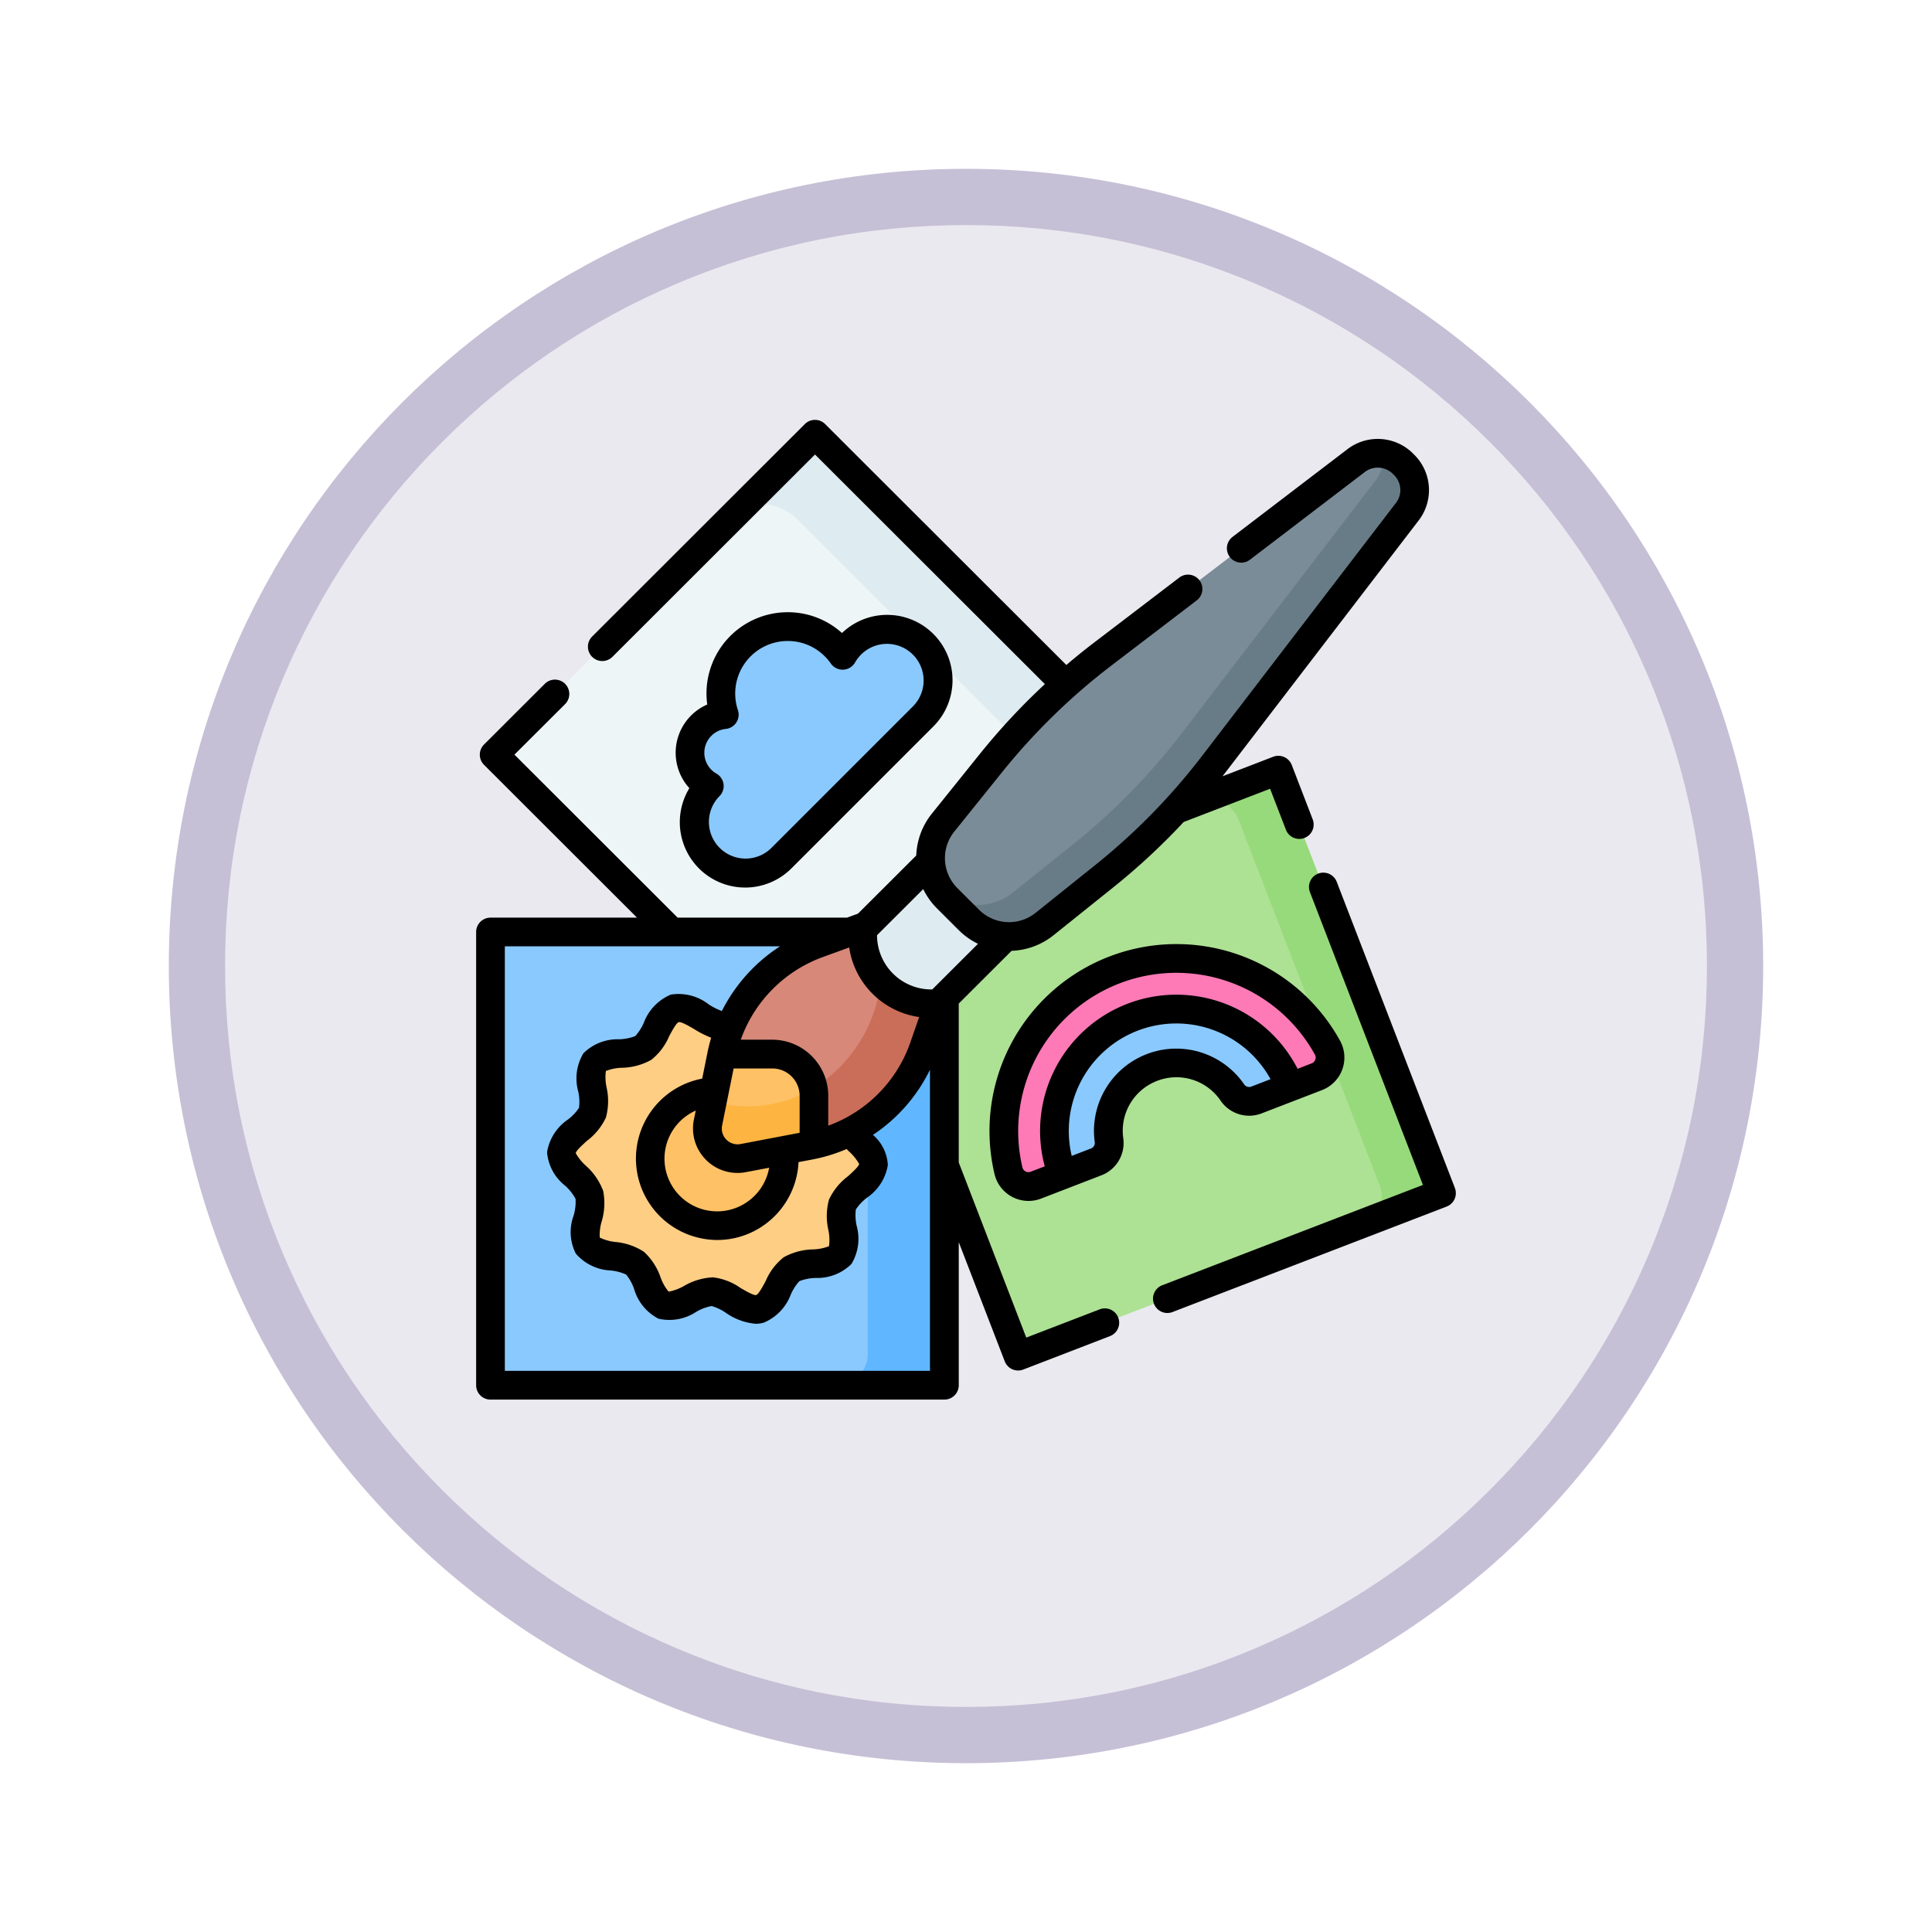 <svg xmlns="http://www.w3.org/2000/svg" xmlns:xlink="http://www.w3.org/1999/xlink" width="103" height="103" viewBox="0 0 103 103">
  <defs>
    <filter id="Trazado_978624" x="0" y="0" width="103" height="103" filterUnits="userSpaceOnUse">
      <feOffset dy="3" input="SourceAlpha"/>
      <feGaussianBlur stdDeviation="3" result="blur"/>
      <feFlood flood-opacity="0.161"/>
      <feComposite operator="in" in2="blur"/>
      <feComposite in="SourceGraphic"/>
    </filter>
  </defs>
  <g id="Grupo_1208852" data-name="Grupo 1208852" transform="translate(-166 -2137)">
    <g id="Grupo_1207025" data-name="Grupo 1207025" transform="translate(-5 -766)">
      <g id="Grupo_1183755" data-name="Grupo 1183755" transform="translate(180 2909)">
        <g id="Grupo_1174730" data-name="Grupo 1174730">
          <g id="Grupo_1173798" data-name="Grupo 1173798">
            <g id="Grupo_1171925" data-name="Grupo 1171925">
              <g id="Grupo_1164524" data-name="Grupo 1164524">
                <g id="Grupo_1144123" data-name="Grupo 1144123">
                  <g transform="matrix(1, 0, 0, 1, -9, -6)" filter="url(#Trazado_978624)">
                    <g id="Trazado_978624-2" data-name="Trazado 978624" transform="translate(9 6)" fill="#ebe9f0">
                      <path d="M 42.5 83.5 C 36.964 83.5 31.595 82.416 26.541 80.279 C 21.659 78.214 17.274 75.257 13.509 71.491 C 9.743 67.726 6.786 63.341 4.721 58.459 C 2.584 53.405 1.5 48.036 1.5 42.5 C 1.5 36.964 2.584 31.595 4.721 26.541 C 6.786 21.659 9.743 17.274 13.509 13.509 C 17.274 9.743 21.659 6.786 26.541 4.721 C 31.595 2.584 36.964 1.5 42.5 1.5 C 48.036 1.5 53.405 2.584 58.459 4.721 C 63.341 6.786 67.726 9.743 71.491 13.509 C 75.257 17.274 78.214 21.659 80.279 26.541 C 82.416 31.595 83.5 36.964 83.5 42.5 C 83.5 48.036 82.416 53.405 80.279 58.459 C 78.214 63.341 75.257 67.726 71.491 71.491 C 67.726 75.257 63.341 78.214 58.459 80.279 C 53.405 82.416 48.036 83.5 42.5 83.5 Z" stroke="none"/>
                      <path d="M 42.5 3 C 37.166 3 31.994 4.044 27.126 6.103 C 22.422 8.092 18.198 10.941 14.569 14.569 C 10.941 18.198 8.092 22.422 6.103 27.126 C 4.044 31.994 3 37.166 3 42.5 C 3 47.834 4.044 53.006 6.103 57.874 C 8.092 62.578 10.941 66.802 14.569 70.431 C 18.198 74.059 22.422 76.908 27.126 78.897 C 31.994 80.956 37.166 82 42.5 82 C 47.834 82 53.006 80.956 57.874 78.897 C 62.578 76.908 66.802 74.059 70.431 70.431 C 74.059 66.802 76.908 62.578 78.897 57.874 C 80.956 53.006 82 47.834 82 42.5 C 82 37.166 80.956 31.994 78.897 27.126 C 76.908 22.422 74.059 18.198 70.431 14.569 C 66.802 10.941 62.578 8.092 57.874 6.103 C 53.006 4.044 47.834 3 42.5 3 M 42.5 0 C 65.972 0 85 19.028 85 42.5 C 85 65.972 65.972 85 42.5 85 C 19.028 85 0 65.972 0 42.5 C 0 19.028 19.028 0 42.5 0 Z" stroke="none" fill="#c6c0d6"/>
                    </g>
                  </g>
                </g>
              </g>
            </g>
          </g>
        </g>
      </g>
    </g>
    <g id="dibujar_3_" data-name="dibujar (3)" transform="translate(191.384 2159.384)">
      <g id="Grupo_1208850" data-name="Grupo 1208850" transform="translate(0.765 0.934)">
        <path id="Trazado_1077466" data-name="Trazado 1077466" d="M27.737,52,11.2,35.49a.408.408,0,0,1,0-.577L24.261,21.869l3.472-2.427a.408.408,0,0,1,.577,0L44.841,34.92a.408.408,0,0,1,0,.577L28.314,52A.408.408,0,0,1,27.737,52Z" transform="translate(-10.717 -18.285)" fill="#eef5f6"/>
        <path id="Trazado_1077467" data-name="Trazado 1077467" d="M160.84,26.362l-4.051,4.047a2.328,2.328,0,0,0-.055-3.239l-13.815-13.8a3.289,3.289,0,0,0-2.659-.637l3.469-3.464a.408.408,0,0,1,.576,0L160.84,25.785A.409.409,0,0,1,160.84,26.362Z" transform="translate(-126.716 -9.15)" fill="#deecf1"/>
        <path id="Trazado_1077468" data-name="Trazado 1077468" d="M229.314,213.007l-2.609,1.528-18.672,7.185a.408.408,0,0,1-.527-.234L199.1,199.7a.408.408,0,0,1,.234-.528l18.583-7.151,3.079-.506a.408.408,0,0,1,.527.234l8.027,20.732A.408.408,0,0,1,229.314,213.007Z" transform="translate(-179.527 -172.885)" fill="#ade194"/>
        <path id="Trazado_1077469" data-name="Trazado 1077469" d="M395.723,206.831l-3.817,1.469a1.575,1.575,0,0,0,.9-2.039l-7.565-19.606a2.33,2.33,0,0,0-1.455-1.129l3.232-1.244a.409.409,0,0,1,.527.235l8.408,21.787A.408.408,0,0,1,395.723,206.831Z" transform="translate(-345.403 -166.391)" fill="#97da7b"/>
        <path id="Trazado_1077470" data-name="Trazado 1077470" d="M30.777,291.177l-4.25.615H7.908a.408.408,0,0,1-.408-.408V268.036a.408.408,0,0,1,.408-.408H31.287a.408.408,0,0,1,.408.408l-.51,22.733A.408.408,0,0,1,30.777,291.177Z" transform="translate(-7.5 -241.259)" fill="#8ac9fe"/>
        <path id="Trazado_1077471" data-name="Trazado 1077471" d="M193.44,268.038v23.348a.408.408,0,0,1-.408.408h-5.349a1.676,1.676,0,0,0,1.676-1.676V279.979l-1.739-2.3,1.739-10.044h3.673A.408.408,0,0,1,193.44,268.038Z" transform="translate(-169.245 -241.261)" fill="#60b7ff"/>
        <path id="Trazado_1077472" data-name="Trazado 1077472" d="M292.435,287.76l-1.426.55a6.5,6.5,0,0,0-12.127,4.68l-1.426.55a1.093,1.093,0,0,1-1.459-.76,9.2,9.2,0,0,1,17.008-6.564A1.1,1.1,0,0,1,292.435,287.76Z" transform="translate(-248.38 -253.671)" fill="#fe7ab6"/>
        <path id="Trazado_1077473" data-name="Trazado 1077473" d="M314.764,312.069h0l-1.781.687a1.087,1.087,0,0,1-1.29-.392,3.624,3.624,0,0,0-6.581,2.539,1.088,1.088,0,0,1-.694,1.158l-1.78.688a6.5,6.5,0,0,1,12.127-4.681Z" transform="translate(-272.135 -277.431)" fill="#8ac9fe"/>
        <path id="Trazado_1077474" data-name="Trazado 1077474" d="M55.11,323.3c-.8.227-1.751-.884-2.54-.914-.817-.031-1.85,1-2.6.72s-.88-1.735-1.516-2.234-2.074-.265-2.53-.945c-.439-.656.315-1.9.088-2.7s-1.522-1.463-1.492-2.251c.031-.817,1.381-1.38,1.657-2.132s-.381-2.061.118-2.7,1.913-.3,2.592-.753c.656-.439.882-1.884,1.682-2.111s1.751.884,2.54.914c.817.031,1.85-1,2.6-.72s.88,1.735,1.516,2.234,2.074.265,2.53.945c.439.656-.315,1.9-.088,2.7s1.522,1.463,1.492,2.251c-.031.817-1.381,1.38-1.657,2.132s.381,2.061-.118,2.7-1.913.3-2.592.753C56.137,321.632,55.911,323.077,55.11,323.3Z" transform="translate(-40.742 -276.844)" fill="#fece85"/>
        <circle id="Elipse_13562" data-name="Elipse 13562" cx="3.573" cy="3.573" r="3.573" transform="translate(8.525 34.878)" fill="#fec165"/>
        <path id="Trazado_1077475" data-name="Trazado 1077475" d="M139.574,264.461l-2.693-2.691-.945.448-2.4.768a8,8,0,0,0-5.1,5.889l2.223.486a2.221,2.221,0,0,1,2.222,2.222l.472.3A12.935,12.935,0,0,0,139.574,264.461Z" transform="translate(-116.093 -235.999)" fill="#d78878"/>
        <path id="Trazado_1077476" data-name="Trazado 1077476" d="M128.9,336.243c-.083.018-.447-.245-.53-.23l-3.073.538a1.384,1.384,0,0,1-1.709-1.709l-.131-.916.5-2.457c0-.016.007-.033.011-.049h2.686a2.221,2.221,0,0,1,2.222,2.222Z" transform="translate(-111.629 -298.543)" fill="#fec165"/>
        <path id="Trazado_1077477" data-name="Trazado 1077477" d="M174.47,265.223l-.4.994-.739,2.29A8.008,8.008,0,0,1,167.5,273.7l-1.058-1.555a11.073,11.073,0,0,0,.995-1.446,7.724,7.724,0,0,0,3.643-6.658,8.131,8.131,0,0,0-.3-2.185l.234-.085Z" transform="translate(-150.226 -235.999)" fill="#ca6e59"/>
        <path id="Trazado_1077478" data-name="Trazado 1077478" d="M126.577,352.281c-.083.018-.165.036-.248.051l-3.553.671a1.605,1.605,0,0,1-1.873-1.893l.232-1.147a6.684,6.684,0,0,0,5.379-.684,2.243,2.243,0,0,1,.036.4Z" transform="translate(-109.305 -314.581)" fill="#fdb441"/>
        <path id="Trazado_1077479" data-name="Trazado 1077479" d="M206.017,224.2l-.678-.053a3.606,3.606,0,0,1-3.323-3.6v-.35l4.9-4.894a1.119,1.119,0,0,1,1.582,0l2.42,2.418a1.116,1.116,0,0,1,0,1.58Z" transform="translate(-182.172 -193.984)" fill="#deecf1"/>
        <path id="Trazado_1077480" data-name="Trazado 1077480" d="M239.54,41.912l-1.184-.76a3.023,3.023,0,0,1-.219-4.034l2.56-3.182a34.522,34.522,0,0,1,5.95-5.8L260.12,17.85a1.9,1.9,0,0,1,1.457-.4c1.194.752,1.38,1.754.359,3.086l-9.851,12.741a32.17,32.17,0,0,1-5.415,5.914l-3.092,2.942a3.032,3.032,0,0,1-4.039-.221Z" transform="translate(-214.009 -16.584)" fill="#7a8c98"/>
        <path id="Trazado_1077481" data-name="Trazado 1077481" d="M268.461,20.766,258.152,34.215a34.5,34.5,0,0,1-5.812,5.938l-3.188,2.554a3.032,3.032,0,0,1-4.039-.221l-1.154-1.153a2.976,2.976,0,0,1-.25-.284,3.032,3.032,0,0,0,3.761-.023l3.188-2.554a34.469,34.469,0,0,0,5.812-5.939L266.78,19.085a1.888,1.888,0,0,0,.4-1.455A1.961,1.961,0,0,1,268.461,20.766Z" transform="translate(-219.613 -16.765)" fill="#687c87"/>
        <path id="Trazado_1077482" data-name="Trazado 1077482" d="M124.09,108.845a2.734,2.734,0,0,0-3.673.1,2.7,2.7,0,0,0-.253.282.3.3,0,0,1-.464.009q-.076-.087-.159-.17a3.564,3.564,0,0,0-5.988,3.339.308.308,0,0,1-.221.371,2.034,2.034,0,0,0-.92.53,2.057,2.057,0,0,0,.159,3.036.3.3,0,0,1,.054.419,2.719,2.719,0,0,0,4.048,3.619l7.558-7.558A2.72,2.72,0,0,0,124.09,108.845Z" transform="translate(-101.176 -97.938)" fill="#8ac9fe"/>
      </g>
      <g id="Grupo_1208851" data-name="Grupo 1208851" transform="translate(0 0)">
        <path id="Trazado_1077483" data-name="Trazado 1077483" d="M33.252,47.417l-3.923,1.51-3.6-9.338V31.119l2.818-2.813a3.787,3.787,0,0,0,2.239-.833l3.188-2.555a35.32,35.32,0,0,0,3.747-3.479l4.607-1.773.842,2.183A.765.765,0,0,0,44.6,21.3l-1.117-2.9a.765.765,0,0,0-.989-.439L39.793,19,50.22,5.4a2.657,2.657,0,0,0-.233-3.567,2.662,2.662,0,0,0-3.574-.24L40.326,6.239a.765.765,0,1,0,.929,1.216l6.087-4.647a1.14,1.14,0,0,1,1.563.105,1.122,1.122,0,0,1,.1,1.556L38.7,17.918a33.8,33.8,0,0,1-5.683,5.807l-3.188,2.555a2.264,2.264,0,0,1-3.019-.165l-1.154-1.153a2.255,2.255,0,0,1-.163-3.013l2.56-3.182a33.8,33.8,0,0,1,5.818-5.672l4.546-3.471a.765.765,0,1,0-.929-1.216L32.94,11.877q-.753.575-1.474,1.191L18.606.224a.765.765,0,0,0-1.081,0L6.185,11.551a.765.765,0,1,0,1.081,1.083l10.8-10.787L30.321,14.087a35.306,35.306,0,0,0-3.463,3.719L24.3,20.988a3.779,3.779,0,0,0-.836,2.237l-3.107,3.1-.581.211H10.742l-8.7-8.688,2.7-2.693a.765.765,0,1,0-1.081-1.083L.421,17.308a.765.765,0,0,0,0,1.083l8.156,8.147H.765A.765.765,0,0,0,0,27.3V51.467a.765.765,0,0,0,.765.765h24.2a.765.765,0,0,0,.765-.765V43.839l2.451,6.352a.764.764,0,0,0,.989.439L33.8,48.845a.765.765,0,0,0-.549-1.428ZM19.886,39.008a2.609,2.609,0,0,1,.533.662c-.013.135-.413.489-.6.659a3.3,3.3,0,0,0-1.006,1.238,3.328,3.328,0,0,0-.038,1.608,2.528,2.528,0,0,1,.038.879,2.513,2.513,0,0,1-.855.171,3.359,3.359,0,0,0-1.563.421,3.208,3.208,0,0,0-.954,1.256c-.123.233-.379.717-.511.755s-.6-.241-.831-.374a3.207,3.207,0,0,0-1.471-.568,3.338,3.338,0,0,0-1.551.462,2.6,2.6,0,0,1-.814.3,2.467,2.467,0,0,1-.433-.77,3.326,3.326,0,0,0-.877-1.349,3.3,3.3,0,0,0-1.506-.526,2.545,2.545,0,0,1-.857-.238,2.52,2.52,0,0,1,.1-.849,3.4,3.4,0,0,0,.083-1.638,3.4,3.4,0,0,0-.93-1.351,2.609,2.609,0,0,1-.533-.662c.013-.135.413-.489.6-.659A3.3,3.3,0,0,0,6.917,37.2a3.327,3.327,0,0,0,.038-1.608,2.53,2.53,0,0,1-.038-.879,2.512,2.512,0,0,1,.855-.171,3.359,3.359,0,0,0,1.563-.421,3.208,3.208,0,0,0,.954-1.256c.123-.233.379-.717.511-.755s.6.241.831.374a5.169,5.169,0,0,0,.9.455c-.075.252-.14.507-.193.767l-.286,1.414a4.338,4.338,0,0,0-.289,8.46,4.363,4.363,0,0,0,1.1.143,4.312,4.312,0,0,0,2.185-.6,4.36,4.36,0,0,0,2.14-3.552l.736-.139a8.736,8.736,0,0,0,1.828-.559l.126.131Zm-2.64-1-3.151.6a.84.84,0,0,1-.981-.99l.614-3.04h2.061a1.459,1.459,0,0,1,1.458,1.456Zm-5,1.435a2.371,2.371,0,0,0,2.128.664l1.248-.236a2.821,2.821,0,0,1-1.344,1.935,2.808,2.808,0,1,1-2.57-4.983l-.1.487A2.365,2.365,0,0,0,12.25,39.444Zm6.526-1.821V36.032a2.991,2.991,0,0,0-2.988-2.987H14.108a7.293,7.293,0,0,1,4.358-4.4l1.422-.517a4.4,4.4,0,0,0,3.73,3.709l-.471,1.359a7.261,7.261,0,0,1-4.372,4.431ZM25.725,27.2a3.8,3.8,0,0,0,1.03.733l-2.437,2.432a2.894,2.894,0,0,1-2.945-2.891l2.463-2.458a3.8,3.8,0,0,0,.734,1.031ZM1.53,50.7V28.068H16.2a8.871,8.871,0,0,0-3.1,3.448,3.458,3.458,0,0,1-.693-.348,2.624,2.624,0,0,0-2.025-.528,2.625,2.625,0,0,0-1.447,1.513,2.627,2.627,0,0,1-.452.7,2.6,2.6,0,0,1-.864.17,2.587,2.587,0,0,0-1.9.747,2.6,2.6,0,0,0-.275,2.04,2.587,2.587,0,0,1,.041.866,2.64,2.64,0,0,1-.585.621,2.608,2.608,0,0,0-1.119,1.746,2.53,2.53,0,0,0,.961,1.783,2.6,2.6,0,0,1,.559.706,2.607,2.607,0,0,1-.105.895,2.529,2.529,0,0,0,.118,2.022,2.608,2.608,0,0,0,1.869.9A2.637,2.637,0,0,1,8,45.567a2.588,2.588,0,0,1,.419.759,2.6,2.6,0,0,0,1.3,1.592,2.586,2.586,0,0,0,2.013-.364,2.556,2.556,0,0,1,.824-.309,2.624,2.624,0,0,1,.752.357,3.262,3.262,0,0,0,1.592.588,1.583,1.583,0,0,0,.434-.06,2.625,2.625,0,0,0,1.447-1.513,2.625,2.625,0,0,1,.452-.7,2.6,2.6,0,0,1,.864-.17A2.587,2.587,0,0,0,20.01,45a2.6,2.6,0,0,0,.275-2.04,2.587,2.587,0,0,1-.041-.866,2.64,2.64,0,0,1,.585-.621,2.608,2.608,0,0,0,1.119-1.746,2.26,2.26,0,0,0-.793-1.607,8.8,8.8,0,0,0,3.04-3.474V50.7Z" transform="translate(0 0)"/>
        <path id="Trazado_1077484" data-name="Trazado 1077484" d="M369.913,253.438l-6.3-16.322a.765.765,0,1,0-1.428.551l6.023,15.608-13.891,5.345a.765.765,0,1,0,.549,1.428l14.606-5.62a.765.765,0,0,0,.439-.99Z" transform="translate(-317.732 -212.487)"/>
        <path id="Trazado_1077485" data-name="Trazado 1077485" d="M277.19,281.3a2.844,2.844,0,0,1,3.388,1.052,1.845,1.845,0,0,0,2.2.675l3.207-1.237a1.859,1.859,0,0,0,.966-2.625,9.964,9.964,0,0,0-18.423,7.109,1.861,1.861,0,0,0,2.479,1.3l3.207-1.237a1.844,1.844,0,0,0,1.176-1.977A2.845,2.845,0,0,1,277.19,281.3Zm-6.736,4.842a.331.331,0,0,1-.276-.016.318.318,0,0,1-.163-.208,8.434,8.434,0,0,1,15.593-6.017.318.318,0,0,1,.019.264.331.331,0,0,1-.194.2l-.75.289a7.264,7.264,0,0,0-13.479,5.2Zm3.417-1.576a.325.325,0,0,1-.211.339l-1.019.393a5.733,5.733,0,0,1,10.6-4.091l-1.018.393a.324.324,0,0,1-.384-.109,4.389,4.389,0,0,0-7.971,3.076Z" transform="translate(-240.889 -246.058)"/>
        <path id="Trazado_1077486" data-name="Trazado 1077486" d="M105.019,109.906a3.485,3.485,0,0,0,5.436,4.282l7.558-7.558a3.484,3.484,0,0,0-4.858-4.995,4.3,4.3,0,0,0-2.894-1.109h0a4.331,4.331,0,0,0-4.289,4.92,2.806,2.806,0,0,0-.953,4.46Zm1.174-2.791a1.262,1.262,0,0,1,.769-.367.765.765,0,0,0,.646-1,2.8,2.8,0,0,1,2.654-3.688h0a2.78,2.78,0,0,1,1.979.82,2.881,2.881,0,0,1,.322.384.765.765,0,0,0,1.292-.063,1.954,1.954,0,1,1,3.077,2.351l-7.558,7.558a1.954,1.954,0,0,1-2.764-2.762l.012-.012a.765.765,0,0,0-.163-1.208,1.229,1.229,0,0,1-.264-.2A1.279,1.279,0,0,1,106.193,107.115Z" transform="translate(-93.651 -90.271)"/>
      </g>
    </g>
  </g>
</svg>
